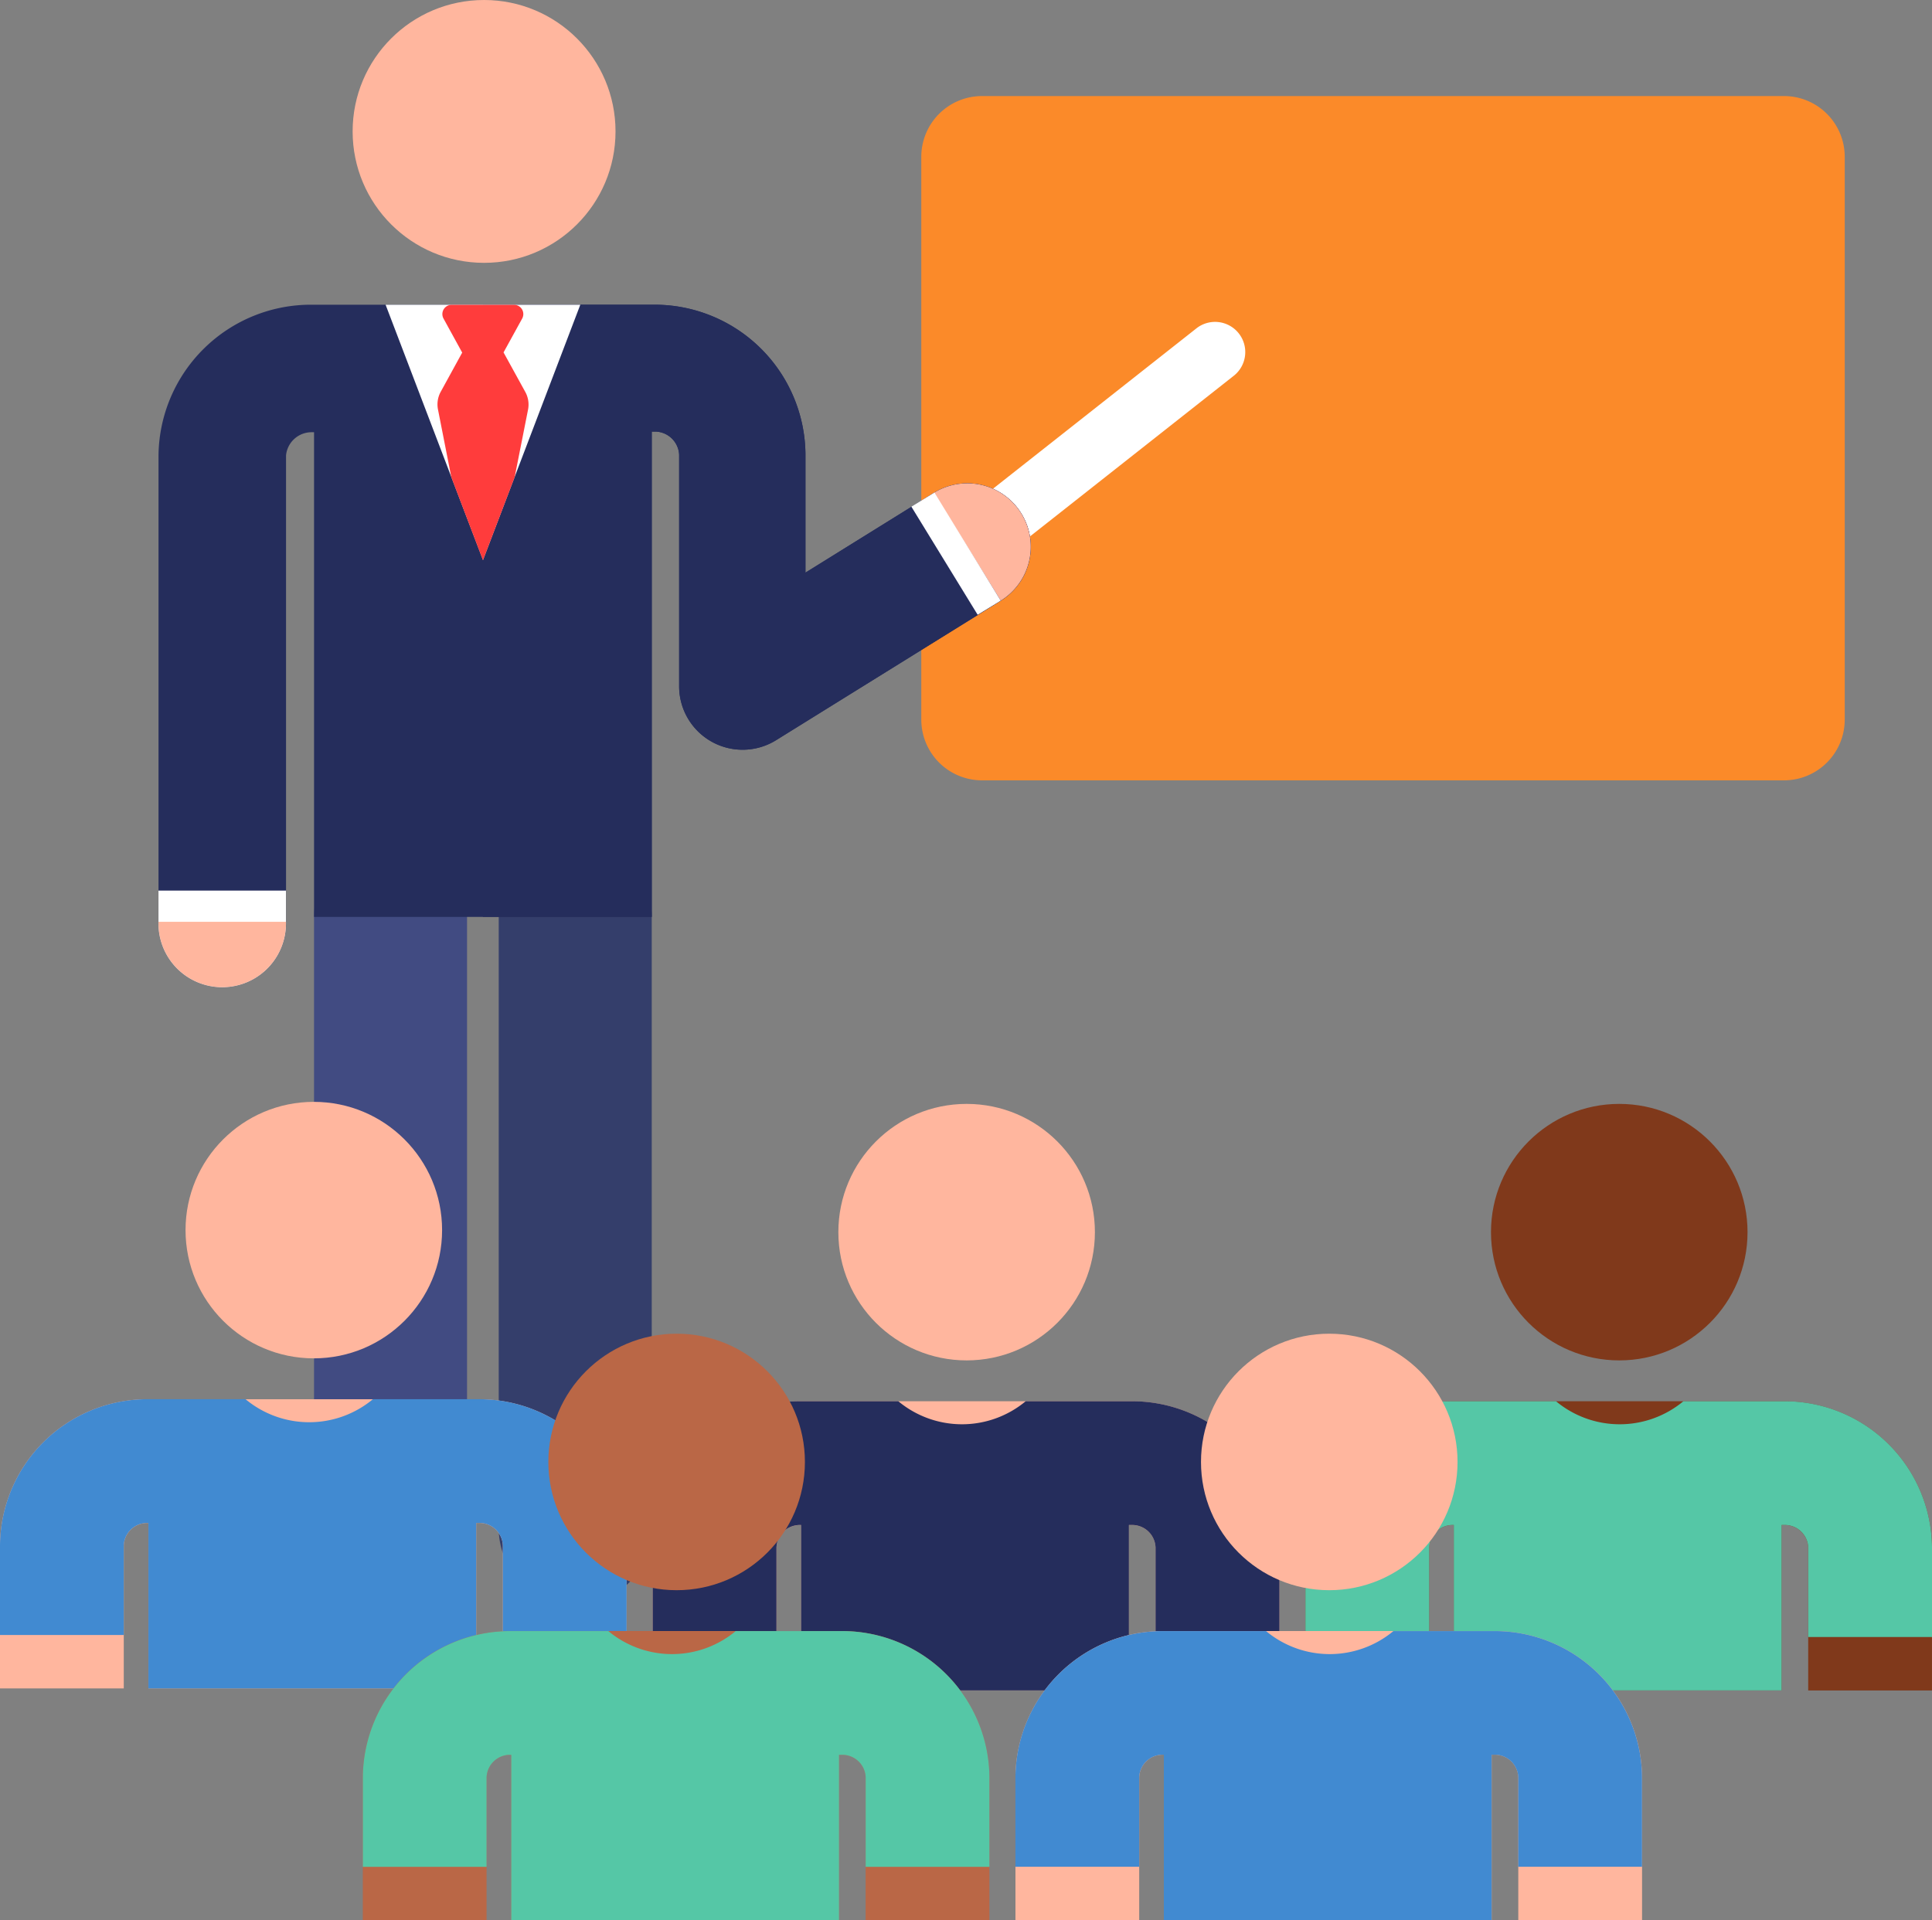 <svg xmlns="http://www.w3.org/2000/svg" width="73.724" height="73.291" viewBox="0 0 73.724 73.291"><rect x="0" y="0" width="73.724" height="73.291" fill="#808080" stroke="none"/><defs><style>.a{fill:#fb8a29;}.b{fill:#fff;}.c{fill:#ffb69e;}.d{fill:#343e6b;}.e{fill:#414b82;}.f{fill:#252d5c;}.g{fill:#ff3c3c;}.h{fill:#80391b;}.i{fill:#55c7a6;}.j{fill:#418ad1;}.k{fill:#ba6746;}</style></defs><g transform="translate(0 -1.504)"><path class="a" d="M244.153,50.766V29.286a2.319,2.319,0,0,1,2.319-2.319h30.6a2.319,2.319,0,0,1,2.319,2.319v21.48a2.319,2.319,0,0,1-2.319,2.319h-30.6A2.319,2.319,0,0,1,244.153,50.766Z" transform="translate(-208.997 -21.797)"/><path class="b" d="M249.74,96.47a1.152,1.152,0,0,1-.714-2.056l9.44-7.444a1.152,1.152,0,0,1,1.426,1.809l-9.44,7.444A1.149,1.149,0,0,1,249.74,96.47Z" transform="translate(-212.793 -72.948)"/><circle class="c" cx="5.016" cy="5.016" r="5.016" transform="translate(13.456 1.504)"/><path class="d" d="M135.084,253.443a2.919,2.919,0,0,1-2.919-2.919V227.188a2.919,2.919,0,1,1,5.839,0v23.336A2.919,2.919,0,0,1,135.084,253.443Z" transform="translate(-113.134 -190.689)"/><path class="e" d="M86.14,253.443a2.919,2.919,0,0,1-2.919-2.919V227.188a2.919,2.919,0,1,1,5.839,0v23.336A2.919,2.919,0,0,1,86.14,253.443Z" transform="translate(-71.238 -190.689)"/><path class="f" d="M74.927,90.239a2.42,2.42,0,0,0-3.333-.78l-4.9,3.044V87.977a5.76,5.76,0,0,0-5.751-5.7H47.854a5.816,5.816,0,0,0-5.847,5.728v17.886a2.433,2.433,0,0,0,4.866,0V88.027a.979.979,0,0,1,.981-.883h.088v18.5H60.828V87.119h.113a.929.929,0,0,1,.932.883v8.852a2.422,2.422,0,0,0,3.7,2.044l8.578-5.326A2.421,2.421,0,0,0,74.927,90.239Z" transform="translate(-35.958 -69.143)"/><path class="f" d="M148.506,90.239a2.42,2.42,0,0,0-3.333-.78l-4.9,3.044V87.977a5.76,5.76,0,0,0-5.751-5.7h-6.558v23.365h6.444V87.119h.113a.929.929,0,0,1,.932.883v8.852a2.422,2.422,0,0,0,3.7,2.044l8.578-5.326A2.421,2.421,0,0,0,148.506,90.239Z" transform="translate(-109.537 -69.143)"/><path class="c" d="M250.819,130.765a2.42,2.42,0,0,0-3.333-.78l2.553,4.113A2.421,2.421,0,0,0,250.819,130.765Z" transform="translate(-211.85 -109.669)"/><g transform="translate(6.048 20.302)"><rect class="b" width="4.841" height="1.032" transform="translate(31.259 4.667) rotate(-121.506)"/><path class="b" d="M42,237.56v1.255a2.433,2.433,0,0,0,4.866,0V237.56Z" transform="translate(-42.001 -222.367)"/></g><path class="c" d="M42,245.84v.063a2.433,2.433,0,1,0,4.866,0v-.063Z" transform="translate(-35.953 -209.153)"/><path class="b" d="M102.183,82.278,105.9,92.02l3.713-9.742Z" transform="translate(-87.469 -69.143)"/><path class="g" d="M119.266,85.6l-.825-1.5.711-1.293a.354.354,0,0,0-.31-.524H116.46a.354.354,0,0,0-.31.524l.713,1.3-.822,1.5a1,1,0,0,0-.1.68l.507,2.575,1.208,3.171,1.209-3.171.51-2.574A1,1,0,0,0,119.266,85.6Z" transform="translate(-99.226 -69.145)"/><rect class="f" width="3.214" height="0.991" transform="translate(20.223 20.62)"/><g transform="translate(49.813 43.637)"><circle class="h" cx="4.895" cy="4.895" r="4.895" transform="translate(7.082)"/><path class="h" d="M364.237,372.929H351.558a5.625,5.625,0,0,0-5.616,5.561v5.477h4.723v-5.453a.891.891,0,0,1,.893-.861h.046v6.314h12.509v-6.314h.123a.892.892,0,0,1,.893.861v5.453h4.723V378.49A5.625,5.625,0,0,0,364.237,372.929Z" transform="translate(-345.942 -361.579)"/></g><path class="i" d="M364.238,372.929h-3.871a3.8,3.8,0,0,1-4.861,0h-3.946a5.625,5.625,0,0,0-5.616,5.561v3.437h4.723v-3.414a.891.891,0,0,1,.893-.861h.046v6.314h12.509v-6.314h.123a.891.891,0,0,1,.893.861v3.414h4.723V378.49A5.625,5.625,0,0,0,364.238,372.929Z" transform="translate(-296.13 -317.943)"/><g transform="translate(24.909 43.637)"><circle class="c" cx="4.895" cy="4.895" r="4.895" transform="translate(7.082)"/><path class="c" d="M191.28,372.929H178.6a5.625,5.625,0,0,0-5.616,5.561v5.477h4.723v-5.453a.891.891,0,0,1,.893-.861h.047v6.314h12.509v-6.314h.123a.891.891,0,0,1,.893.861v5.453H196.9V378.49A5.625,5.625,0,0,0,191.28,372.929Z" transform="translate(-172.985 -361.579)"/></g><path class="f" d="M191.281,372.929h-4.064a3.8,3.8,0,0,1-4.861,0H178.6a5.625,5.625,0,0,0-5.616,5.561v3.437h4.723v-3.414a.891.891,0,0,1,.893-.861h.047v6.314h12.509v-6.314h.123a.891.891,0,0,1,.893.861v3.414H196.9V378.49A5.625,5.625,0,0,0,191.281,372.929Z" transform="translate(-148.077 -317.943)"/><g transform="translate(0 43.559)"><circle class="c" cx="4.895" cy="4.895" r="4.895" transform="translate(7.08)"/><path class="c" d="M18.295,372.387H5.616A5.625,5.625,0,0,0,0,377.948v5.477H4.723v-5.453a.891.891,0,0,1,.893-.861h.047v6.314H18.172V377.11h.123a.891.891,0,0,1,.893.861v5.453h4.723v-5.477A5.625,5.625,0,0,0,18.295,372.387Z" transform="translate(0 -361.037)"/></g><path class="j" d="M18.295,372.387H14.23a3.8,3.8,0,0,1-4.861,0H5.616A5.625,5.625,0,0,0,0,377.948v3.438H4.723v-3.414a.891.891,0,0,1,.893-.861h.047v6.314H18.172V377.11h.123a.891.891,0,0,1,.893.861v3.414h4.723v-3.437A5.625,5.625,0,0,0,18.295,372.387Z" transform="translate(0 -317.479)"/><g transform="translate(38.748 52.408)"><circle class="c" cx="4.895" cy="4.895" r="4.895" transform="translate(7.081)"/><path class="c" d="M287.394,433.843H274.715A5.625,5.625,0,0,0,269.1,439.4v5.477h4.723v-5.453a.891.891,0,0,1,.893-.861h.047v6.314h12.509v-6.314h.123a.891.891,0,0,1,.893.861v5.453h4.723V439.4A5.625,5.625,0,0,0,287.394,433.843Z" transform="translate(-269.099 -422.494)"/></g><path class="j" d="M287.395,433.843h-3.871a3.8,3.8,0,0,1-4.861,0h-3.946A5.625,5.625,0,0,0,269.1,439.4v3.438h4.723v-3.414a.891.891,0,0,1,.893-.861h.047v6.314h12.509v-6.314h.123a.891.891,0,0,1,.893.861v3.414h4.723V439.4A5.625,5.625,0,0,0,287.395,433.843Z" transform="translate(-230.352 -370.085)"/><g transform="translate(13.844 52.408)"><circle class="k" cx="4.895" cy="4.895" r="4.895" transform="translate(7.081)"/><path class="k" d="M114.437,433.843H101.758a5.625,5.625,0,0,0-5.616,5.561v5.477h4.723v-5.453a.891.891,0,0,1,.893-.861h.047v6.314h12.509v-6.314h.123a.891.891,0,0,1,.893.861v5.453h4.723V439.4A5.625,5.625,0,0,0,114.437,433.843Z" transform="translate(-96.142 -422.494)"/></g><path class="i" d="M114.437,433.843h-4.064a3.8,3.8,0,0,1-4.861,0h-3.753a5.625,5.625,0,0,0-5.616,5.561v3.438h4.723v-3.414a.891.891,0,0,1,.893-.861h.047v6.314h12.509v-6.314h.123a.891.891,0,0,1,.893.861v3.414h4.723V439.4A5.625,5.625,0,0,0,114.437,433.843Z" transform="translate(-82.298 -370.085)"/></g></svg>